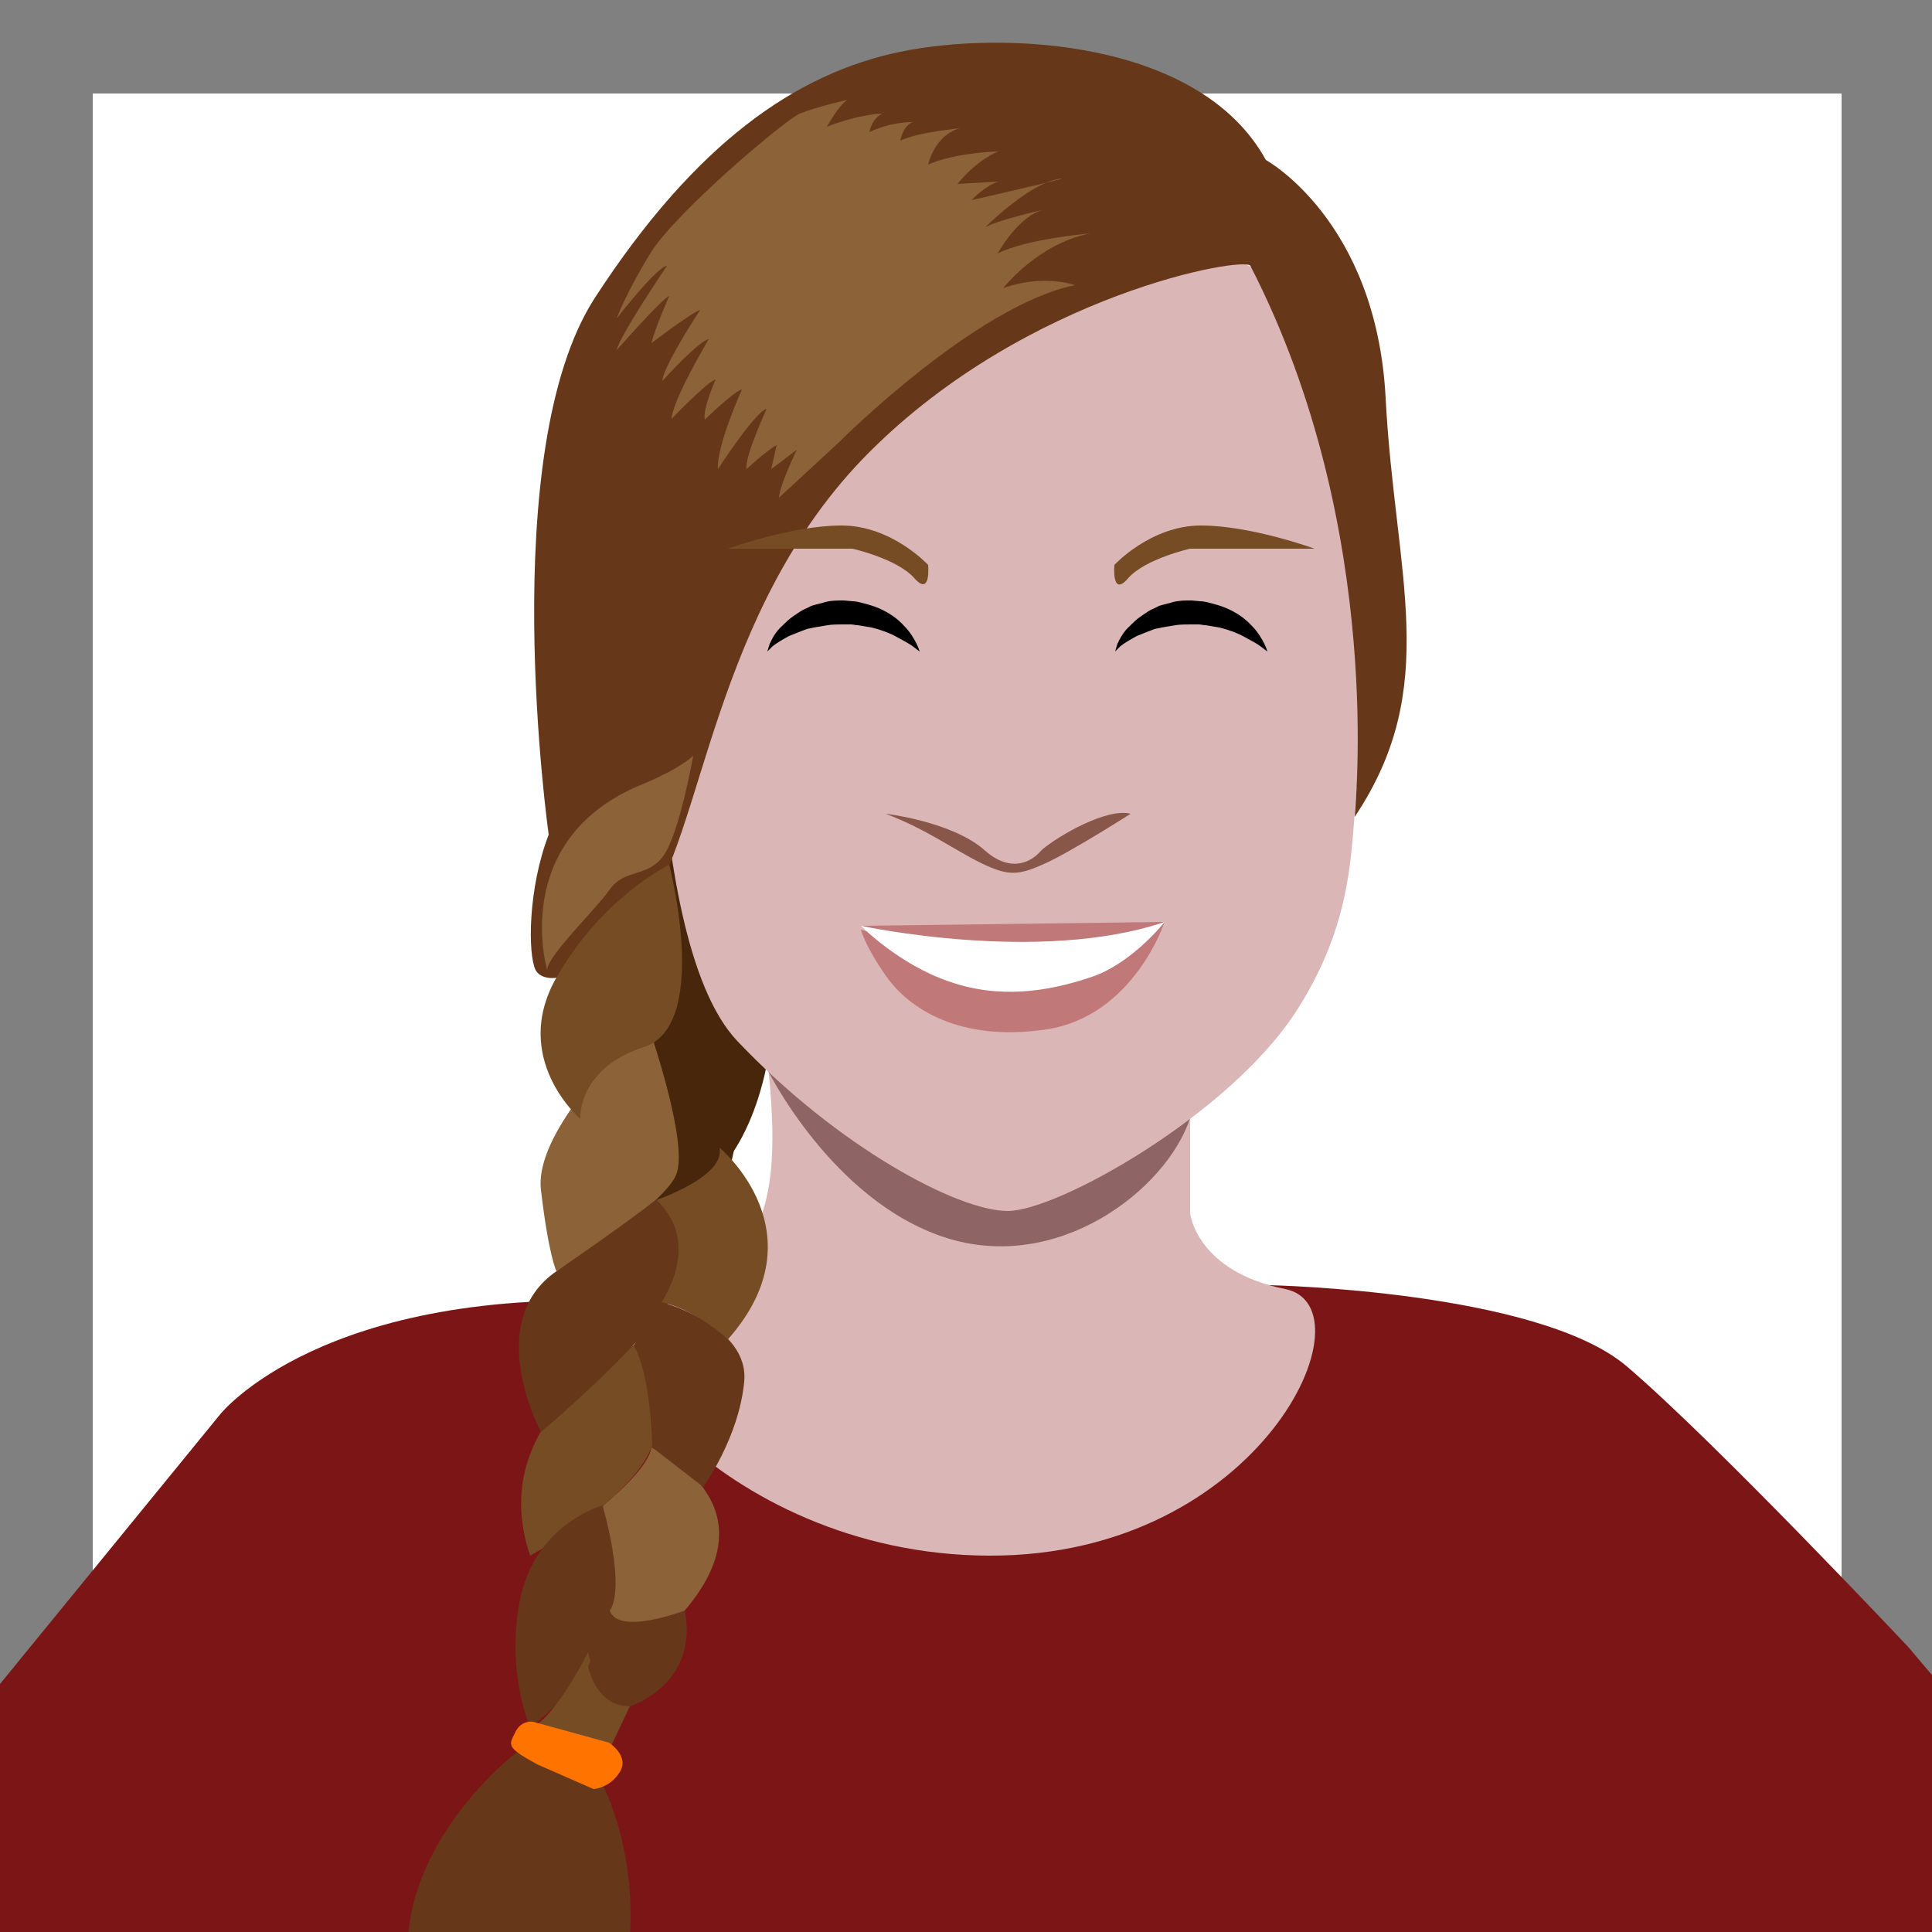 <?xml version="1.0" encoding="utf-8"?>
<!-- Generator: Adobe Illustrator 19.0.0, SVG Export Plug-In . SVG Version: 6.00 Build 0)  -->
<svg version="1.1" id="Layer_1" xmlns="http://www.w3.org/2000/svg" xmlns:xlink="http://www.w3.org/1999/xlink" x="0px" y="0px"
	 viewBox="0 0 250 250" style="enable-background:new 0 0 250 250;" xml:space="preserve">
<rect x="0" y="0" width="250" height="250" fill="#333333" stroke="none"/>
<style type="text/css">
	.st0{fill:#FFFFFF;stroke:#808080;stroke-width:13;stroke-miterlimit:10;}
	.st1{fill:#7C1616;}
	.st2{fill:#DBB6B6;}
	.st3{fill:#8E6464;}
	.st4{fill:#47260B;}
	.st5{fill:#663819;}
	.st6{fill:#8C6239;}
	.st7{fill:#754C24;}
	.st8{fill:#C17878;}
	.st9{fill:#FFFFFF;}
	.st10{fill:#FF7300;}
	.st11{fill:#89564A;}
</style>
<rect id="XMLID_25_" x="5.5" y="5.6" class="st0" width="239.3" height="247.9"/>
<path id="XMLID_17_" class="st1" d="M164.2,166.3c0,0,34.8,0.7,46.3,10.5s36.5,36.4,36.5,36.4l13,15.4l2,28.8l-274,1.3l1.8-28.3
	L28.5,183c0,0,13.3-16.8,54-14.5s44-6.3,44-6.3L164.2,166.3z"/>
<path id="XMLID_16_" class="st2" d="M154,141v16c0,0,0.8,7.5,12.3,9.8s-3,34.6-38.3,34.5s-56.7-30.3-45.5-32.8
	c15.7-3.4,19.1-10.8,16.8-31.3C97,116.8,154,141,154,141z"/>
<path id="XMLID_30_" class="st3" d="M154,144.7l-54.7-6.3c0,0,8.3,16.9,22.9,21.7S150.9,154,154,144.7z"/>
<polygon id="XMLID_1_" class="st4" points="99.3,107.8 80,93.4 75.1,138.3 78.9,168.3 92.1,162.3 100.3,123.9 "/>
<path id="XMLID_13_" class="st4" d="M88.2,117.5l11.1,19.8c0,0-2.7,17.8-14.5,18c0,0,3-5.5,0-19.6L88.2,117.5z"/>
<path id="XMLID_2_" class="st2" d="M148,30.3c0,0,20.5,1.8,26,17.5c0,0-1.5,17.5,0,22.8s3.5,19.3,2,28s0.3,19-8.3,32.3
	s-30.8,25.8-37.3,25.8s-22-8.3-35-22S85,66.5,85,66.5L107.5,33L148,30.3z"/>
<path id="XMLID_4_" class="st5" d="M161.8,34.4c-0.7-1.3-28.8,3.6-49.3,24.1S91,108.5,83.3,118s-13,9.5-14,7.5S68.3,115,71,108
	c0,0-7-49.5,6-69.5s26-29,39.5-31.8s38.8-1.5,47.3,14c0,0,14.3,7.8,15.5,30.8s7.3,37.3-4,54.2C175.2,105.7,179.5,68.8,161.8,34.4z"
	/>
<path id="XMLID_3_" class="st6" d="M83.8,132.5c0,0-14.8,13-13.8,21.5s2,10.5,2,10.5s13.8-8.3,15.5-12.5S83.8,132.5,83.8,132.5z"/>
<path id="XMLID_5_" class="st7" d="M83.5,173.3c0,0-21.2,9.5-14.9,28c0,0,17-9.3,16.2-17S83.5,173.3,83.5,173.3z"/>
<path id="XMLID_6_" class="st5" d="M68.6,223.5c0,0,17.4-12.3,9.4-28.7c0,0-8.4,2.2-10.6,11.7C65.3,216,68.6,223.5,68.6,223.5z"/>
<path id="XMLID_7_" class="st5" d="M70,185.3c0,0-7.6-14.2,2-20.8s12.8-9.2,12.8-9.2s5.9,4.5,3,11S70,185.3,70,185.3z"/>
<path id="XMLID_8_" class="st7" d="M78.9,226.3l2.6-5.5c0,0-4.2-1.5-5.4-7c0,0-4.4,8.8-7.5,9.8L78.9,226.3z"/>
<path id="XMLID_9_" class="st7" d="M86.6,111.9c0,0,5.4,20.8-3.3,23.6s-8.2,9.3-8.2,9.3S66,137,72,126.5
	C78,116,86.6,111.9,86.6,111.9z"/>
<path id="XMLID_10_" class="st5" d="M81.5,220.8c0,0,10.7-3.3,6.3-15.3c0,0-7.6,4.2-7.7,1.8l-4,8.3C76.1,215.6,77,220.8,81.5,220.8z
	"/>
<path id="XMLID_12_" class="st6" d="M84.3,187.3c0,0,16.4,6.9,4.3,21.1c0,0-8.6,3.3-9.7,0c0,0,2.2-2.1-0.9-13.5
	C78,194.8,83.8,190.3,84.3,187.3z"/>
<path id="XMLID_11_" class="st5" d="M85.6,168.5c0,0,11.4,3,10.7,10.3s-5.3,13.6-5.3,13.6l-6.6-5.1c0,0-0.1-9.2-2.4-13.2L85.6,168.5
	z"/>
<path id="XMLID_14_" class="st7" d="M93.1,148.5c0,0,13.3,11,1.1,24.8c0,0-4.1-3.8-8.6-4.8c0,0,5.4-7.7-0.7-13.2
	C84.8,155.3,93.9,152.3,93.1,148.5z"/>
<path id="XMLID_15_" class="st5" d="M67.4,226.3c0,0-26.4,19.5-8.4,43.3s29.6,0,29.6,0s-5.8,5-10.6,1.5c-4.8-3.5,2.7-8.3,3.5-20.3
	s-3.6-20-3.6-20L67.4,226.3z"/>
<g id="XMLID_18_">
	<path id="XMLID_37_" d="M99.3,84.3c0,0,0.1-0.4,0.3-1c0.3-0.6,0.7-1.5,1.6-2.3c0.4-0.4,0.9-0.9,1.5-1.3c0.3-0.2,0.6-0.4,0.9-0.6
		c0.3-0.2,0.6-0.3,1-0.5c0.3-0.2,0.7-0.3,1.1-0.4c0.4-0.1,0.8-0.2,1.1-0.3c0.8-0.2,1.5-0.2,2.4-0.2l1.1,0.1c0.4,0,0.8,0.1,1.2,0.2
		c0.8,0.2,1.5,0.4,2.2,0.7c1.4,0.6,2.5,1.4,3.3,2.3c0.8,0.8,1.3,1.7,1.6,2.3c0.3,0.6,0.4,1,0.4,1s-0.3-0.2-0.8-0.6
		c-0.5-0.4-1.3-0.8-2.2-1.3c-0.9-0.5-2-0.9-3.2-1.2c-0.6-0.1-1.2-0.2-1.8-0.3c-0.3,0-0.6-0.1-0.9-0.1l-1.1,0c-0.5,0-1.3,0-1.9,0.1
		c-0.6,0.1-1.2,0.2-1.8,0.3c-0.3,0.1-0.6,0.1-0.9,0.2c-0.3,0.1-0.5,0.2-0.8,0.3c-0.5,0.2-1,0.4-1.5,0.6c-0.9,0.5-1.6,0.9-2.1,1.3
		C99.6,84,99.3,84.3,99.3,84.3z"/>
</g>
<g id="XMLID_19_">
	<path id="XMLID_35_" d="M144.3,84.3c0,0,0.1-0.4,0.3-1c0.3-0.6,0.7-1.5,1.6-2.3c0.4-0.4,0.9-0.9,1.5-1.3c0.3-0.2,0.6-0.4,0.9-0.6
		c0.3-0.2,0.6-0.3,1-0.5c0.3-0.2,0.7-0.3,1.1-0.4c0.4-0.1,0.8-0.2,1.1-0.3c0.8-0.2,1.5-0.2,2.4-0.2l1.1,0.1c0.4,0,0.8,0.1,1.2,0.2
		c0.8,0.2,1.5,0.4,2.2,0.7c1.4,0.6,2.5,1.4,3.3,2.3c0.8,0.8,1.3,1.7,1.6,2.3c0.3,0.6,0.4,1,0.4,1s-0.3-0.2-0.8-0.6
		c-0.5-0.4-1.3-0.8-2.2-1.3c-0.9-0.5-2-0.9-3.2-1.2c-0.6-0.1-1.2-0.2-1.8-0.3c-0.3,0-0.6-0.1-0.9-0.1l-1.1,0c-0.5,0-1.3,0-1.9,0.1
		c-0.6,0.1-1.2,0.2-1.8,0.3c-0.3,0.1-0.6,0.1-0.9,0.2c-0.3,0.1-0.5,0.2-0.8,0.3c-0.5,0.2-1,0.4-1.5,0.6c-0.9,0.5-1.6,0.9-2.1,1.3
		C144.6,84,144.3,84.3,144.3,84.3z"/>
</g>
<path id="XMLID_21_" class="st7" d="M144.2,73.1c0,0,4.7-5.1,11.2-5.1s14.7,3,14.7,3H154c0,0-5.8,1.3-8,3.8
	C143.8,77.4,144.2,73.1,144.2,73.1z"/>
<path id="XMLID_20_" class="st7" d="M120.1,73.1c0,0-4.7-5.1-11.2-5.1s-14.7,3-14.7,3h16.1c0,0,5.8,1.3,8,3.8S120.1,73.1,120.1,73.1
	z"/>
<path id="XMLID_27_" class="st8" d="M150.7,119.3c0,0-4,12.2-15.3,13.9s-17.8-2.8-20.6-6.7c-2.8-3.9-3.4-6.2-3.4-6.2l14.5,4.2
	l11.6-0.6l10.8-3.1L150.7,119.3z"/>
<path id="XMLID_23_" class="st8" d="M111.4,119.8l39.3-0.5C150.7,119.3,138.2,126.6,111.4,119.8z"/>
<path id="XMLID_24_" class="st9" d="M111.4,119.8c0,0,23.1,5,39.3-0.5c0,0-4.3,5.5-9.7,7.2c-5.4,1.8-11.7,2.8-18.2,0.5
	C116.3,124.8,111.4,119.8,111.4,119.8z"/>
<path id="XMLID_31_" class="st6" d="M108.8,57c0,0,17.5-17.5,30.3-20.1c0,0-4.1-1.5-9.3,0.4c0,0,4.5-5.8,11.3-7.1
	c0,0-8.3,0.7-12,2.6c0,0,2.7-5,6.1-5.7c0,0-5.9,1.3-7.7,2.3c0,0,5.5-5.5,9.3-6.2c3.8-0.7-11.1,2.7-11.1,2.7s1.8-1.9,3.5-2.4
	l-5.3,0.3c0,0,2.3-3,5.3-4.2c0,0-5.5,0.1-9.1,1.7c0,0,0.8-3.8,4.1-4.7c0,0-5.4,0.5-7.7,1.6c0,0,0.3-1.9,1.6-2.4c0,0-2.7-0.1-5.6,1.3
	c0,0,0.3-1.8,1.7-2.4c0,0-2.8,0-7.2,1.7c0,0,1.6-2.9,2.7-3.5c0,0-4.3,1-6.2,1.8c-1.9,0.8-15.9,12.6-19.3,18
	c-3.3,5.4-4.4,8.5-4.4,8.5s5.2-6.7,6.5-6.8c0,0-6.1,9-6.5,10.9c0,0,5.8-6.6,6.8-7c0,0-1.9,4.3-2.3,6.1c0,0,5.1-3.9,6.3-4.3
	c0,0-4.8,7.3-4.9,9.2c0,0,4.7-5.2,6-5.4c0,0-4.7,7.9-4.8,10.3c0,0,4.6-4.8,5.7-5.1c0,0-1.7,3.8-1.4,5.2c0,0,3.8-3.7,4.8-3.9
	c0,0-3.3,7.3-3.1,10.3c0,0,4.8-7.4,6.3-7.8c0,0-2.9,6.3-2.6,7.8c0,0,2.7-2.5,3.9-3.1l-0.7,3.1l3.3-2.5c0,0-2.3,4.8-2.3,6.2
	C101,64.2,104.3,61.2,108.8,57z"/>
<path id="XMLID_32_" class="st6" d="M70.8,125.5c0,0-4.9-16.6,11.8-23.8c0,0,4.9-1.9,7.1-3.9c0,0-1.8,10.2-3.9,13
	c-2.1,2.8-5,1.6-6.9,4.3C77,117.8,70.9,123.6,70.8,125.5z"/>
<path id="XMLID_22_" class="st10" d="M69.5,228.3l7.3,3.2c0,0,2.1-0.1,3.4-2.2c1.3-2.1-1.4-3.8-1.4-3.8l-9.8-2.7
	c0,0-1.5-0.3-2.3,1.3C65.9,225.8,65.3,226,69.5,228.3z"/>
<line id="XMLID_26_" class="st4" x1="324.5" y1="106.5" x2="259.3" y2="47.3"/>
<path id="XMLID_29_" class="st11" d="M114.6,105.3c0,0,8.7,1,12.9,4.8c3.8,3.3,6.5,0.8,7.1,0.1c0.1-0.1,0.2-0.2,0.3-0.3
	c2-1.7,8.3-5.4,11.4-4.6c0,0-7.5,4.8-11,6.4c-3.5,1.6-4.8,1.7-8.3,0C123.5,110,119.9,107.3,114.6,105.3z"/>
</svg>
